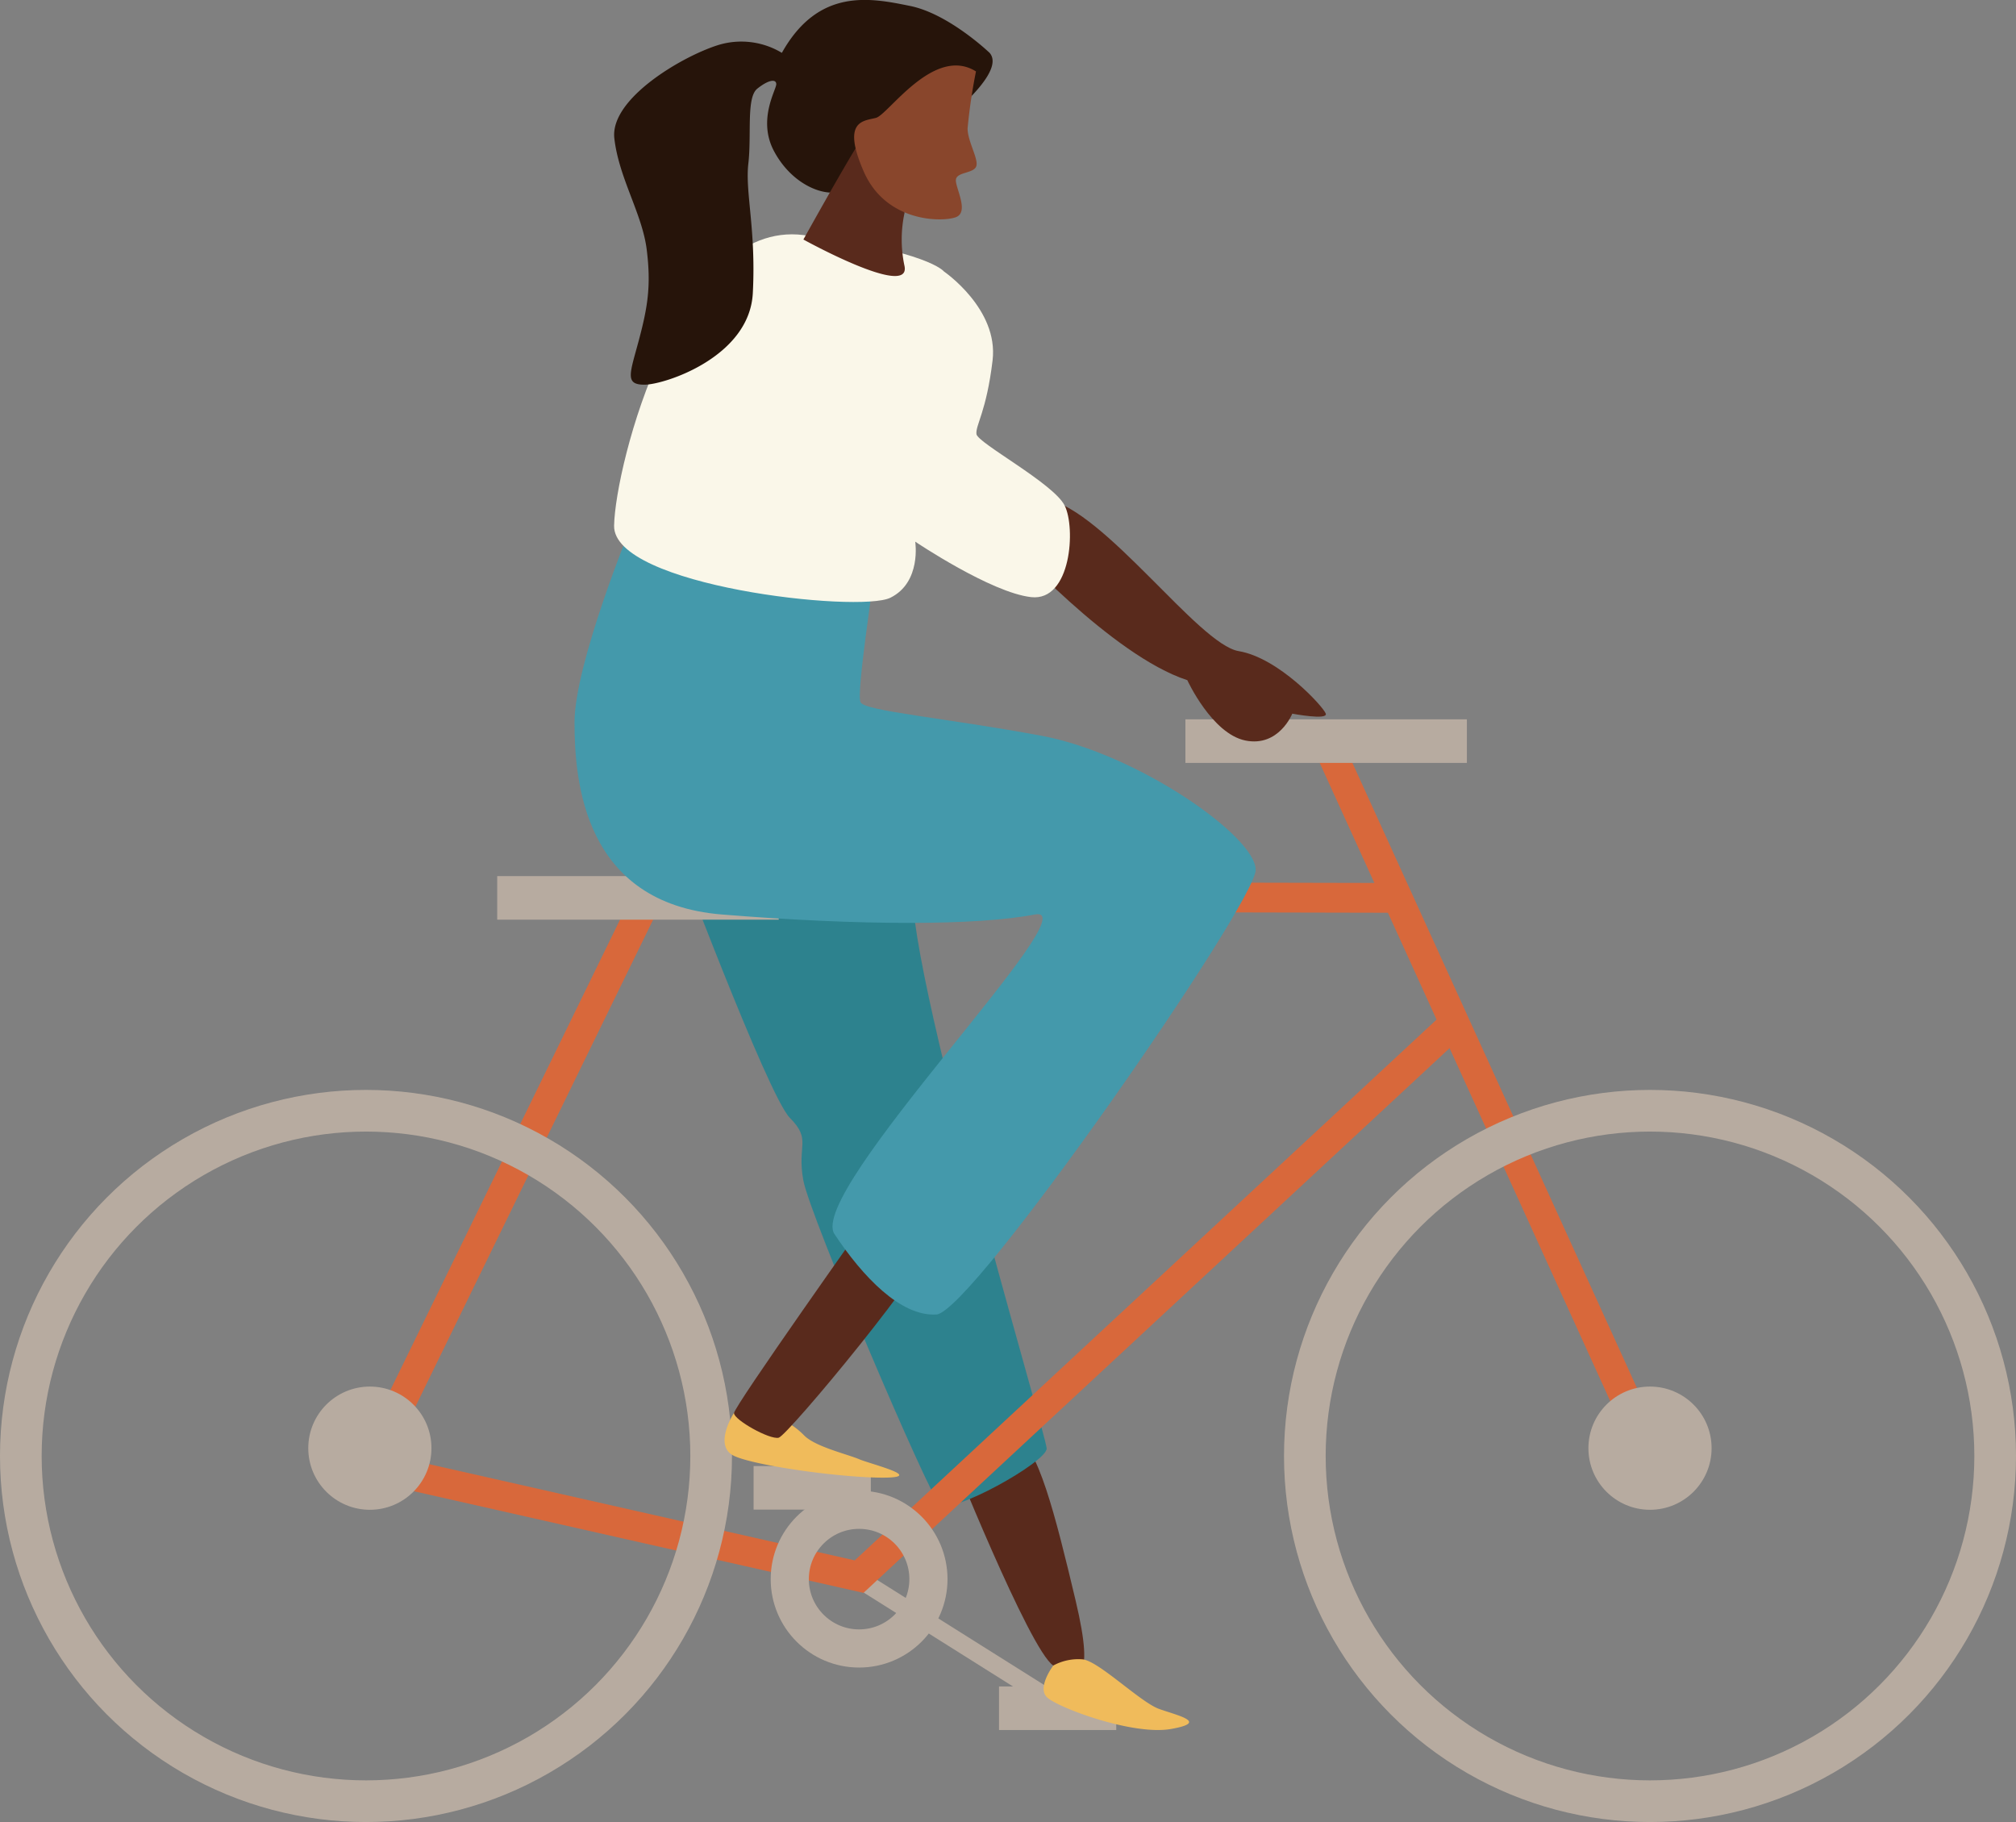 <svg id="Layer_1" data-name="Layer 1" xmlns="http://www.w3.org/2000/svg" viewBox="0 0 338.76 306.11"><rect x="0" y="0" width="338.76" height="306.11" fill="#808080" stroke="none"/><defs><style>.cls-1,.cls-5,.cls-6,.cls-7{fill:none;stroke-miterlimit:10;}.cls-1,.cls-6,.cls-7{stroke:#b7aba0;}.cls-1{stroke-width:3px;}.cls-2{fill:#b7aba0;}.cls-3{fill:#592a1c;}.cls-4{fill:#2d828e;}.cls-5{stroke:#d8683b;stroke-width:5px;}.cls-6{stroke-width:7px;}.cls-7{stroke-width:6.41px;}.cls-8{fill:#f0bb5b;}.cls-9{fill:#4499ab;}.cls-10{fill:#faf7e9;}.cls-11{fill:#26140a;}.cls-12{fill:#89462c;}</style></defs><line class="cls-1" x1="144.36" y1="265.3" x2="175.89" y2="285.13"/><rect class="cls-2" x="167.87" y="283.33" width="19.7" height="7.32"/><path class="cls-3" d="M159.38,243.15s13.57,34,17.6,36.66,7.17,3.43,3.76-10.92-6.42-26.32-10.13-27.51S159.38,243.15,159.38,243.15Z"/><path class="cls-4" d="M112.83,140.88S129,184.05,132.72,187.8s1.16,4.51,2.27,10.52,21,52.55,22.89,54.43,18-7.13,18-9.39-26.65-90.34-22.1-97.23C159,138.25,112.83,140.88,112.83,140.88Z"/><line class="cls-5" x1="222.84" y1="124.51" x2="277.26" y2="244.04"/><polyline class="cls-5" points="245.14 171.23 144.36 264.88 62.15 246.3"/><line class="cls-5" x1="108.89" y1="150.57" x2="234.83" y2="150.85"/><line class="cls-5" x1="108.89" y1="150.57" x2="62.15" y2="246.3"/><rect class="cls-2" x="83.55" y="147.19" width="47.3" height="7.32"/><rect class="cls-2" x="199.19" y="120.85" width="47.3" height="7.32"/><rect class="cls-2" x="126.63" y="246.3" width="19.7" height="7.32"/><circle class="cls-2" cx="62.15" cy="243.3" r="10.35"/><circle class="cls-2" cx="277.26" cy="243.3" r="10.35"/><circle class="cls-6" cx="61.5" cy="244.61" r="58"/><circle class="cls-7" cx="144.36" cy="265.3" r="11.65"/><circle class="cls-6" cx="277.26" cy="244.61" r="58"/><path class="cls-3" d="M169.51,91s17.27,19.14,30,23.27c0,0,4.13,9,9.76,10.14s7.88-4.51,7.88-4.51,6,1.13,5.63,0-7.88-9.38-14.64-10.51-22.52-23.65-32.29-25.53S169.51,91,169.51,91Z"/><path class="cls-8" d="M123.34,237.36s-3.57,5.54,0,7.23,18.36,3.71,25.24,3.66-2.25-2.26-4.22-3.1-7.48-2.12-9.29-4.05A13.34,13.34,0,0,0,123.34,237.36Z"/><path class="cls-3" d="M146.24,204s-22.9,32.28-22.9,33.41,6,4.5,7.51,4.13,25.9-29.66,26.65-34.54S146.24,204,146.24,204Z"/><path class="cls-9" d="M105.93,88.69s-9.39,22.91-9.39,32.67,1.5,30.4,24.78,32.28,42.8,1.88,52.56,0-38.4,46.55-33.66,53.69,11.13,13.89,17.14,13.51S211,151.76,211,146.13s-19.89-19.52-36-22.52-29.65-4.13-30.4-5.63,2.25-20.28,2.25-21.78S105.93,88.69,105.93,88.69Z"/><path class="cls-10" d="M158.63,45.62s9.19,6.28,8.16,14.92-2.89,10.89-2.71,12.39,12.94,8.26,14.82,12,1.12,16.14-5.63,15.39S153.79,91,153.79,91s1.08,6.82-4.17,9.42S103,98.46,103.19,88.32,114,36.84,135,39.49,158.63,45.62,158.63,45.62Z"/><path class="cls-11" d="M166.3,8.89S159.45,2.32,152.93,1s-15.35-3.19-21.55,7.88a13.21,13.21,0,0,0-10.7-1.31c-6,1.87-18.2,9-17.45,15.66s4.69,12.68,5.44,18.69.19,9.57-1.31,15.2-2.44,7.51.93,7.51S125.94,60,126.5,49.25s-1.31-16.9-.75-21.78-.37-11.07,1.5-12.57,3.19-1.69,3.19-.75-3.19,6-.37,11.26,7.59,7.25,10.27,6.91S170.8,14.15,166.3,8.89Z"/><path class="cls-3" d="M152,35.74a21.32,21.32,0,0,0,0,9c1,5.45-17-4.5-17-4.5s6.76-12.17,9.39-16.32S152,35.74,152,35.74Z"/><path class="cls-12" d="M164,12a92.34,92.34,0,0,0-1.41,9.57c0,2.25,2,5.35,1.41,6.48s-3.38.84-3.38,2.25,2.25,5.35,0,6.19-11.73.94-15.49-7.69,0-8.45,2.07-9S156.94,7.58,164,12Z"/><path class="cls-8" d="M177,279.81s-2.77,3.63-1.09,5.32,14.36,6.48,20.84,5.35,1.13-2.25-2-3.38-10.09-8-12.81-8.32A8.8,8.8,0,0,0,177,279.81Z"/></svg>